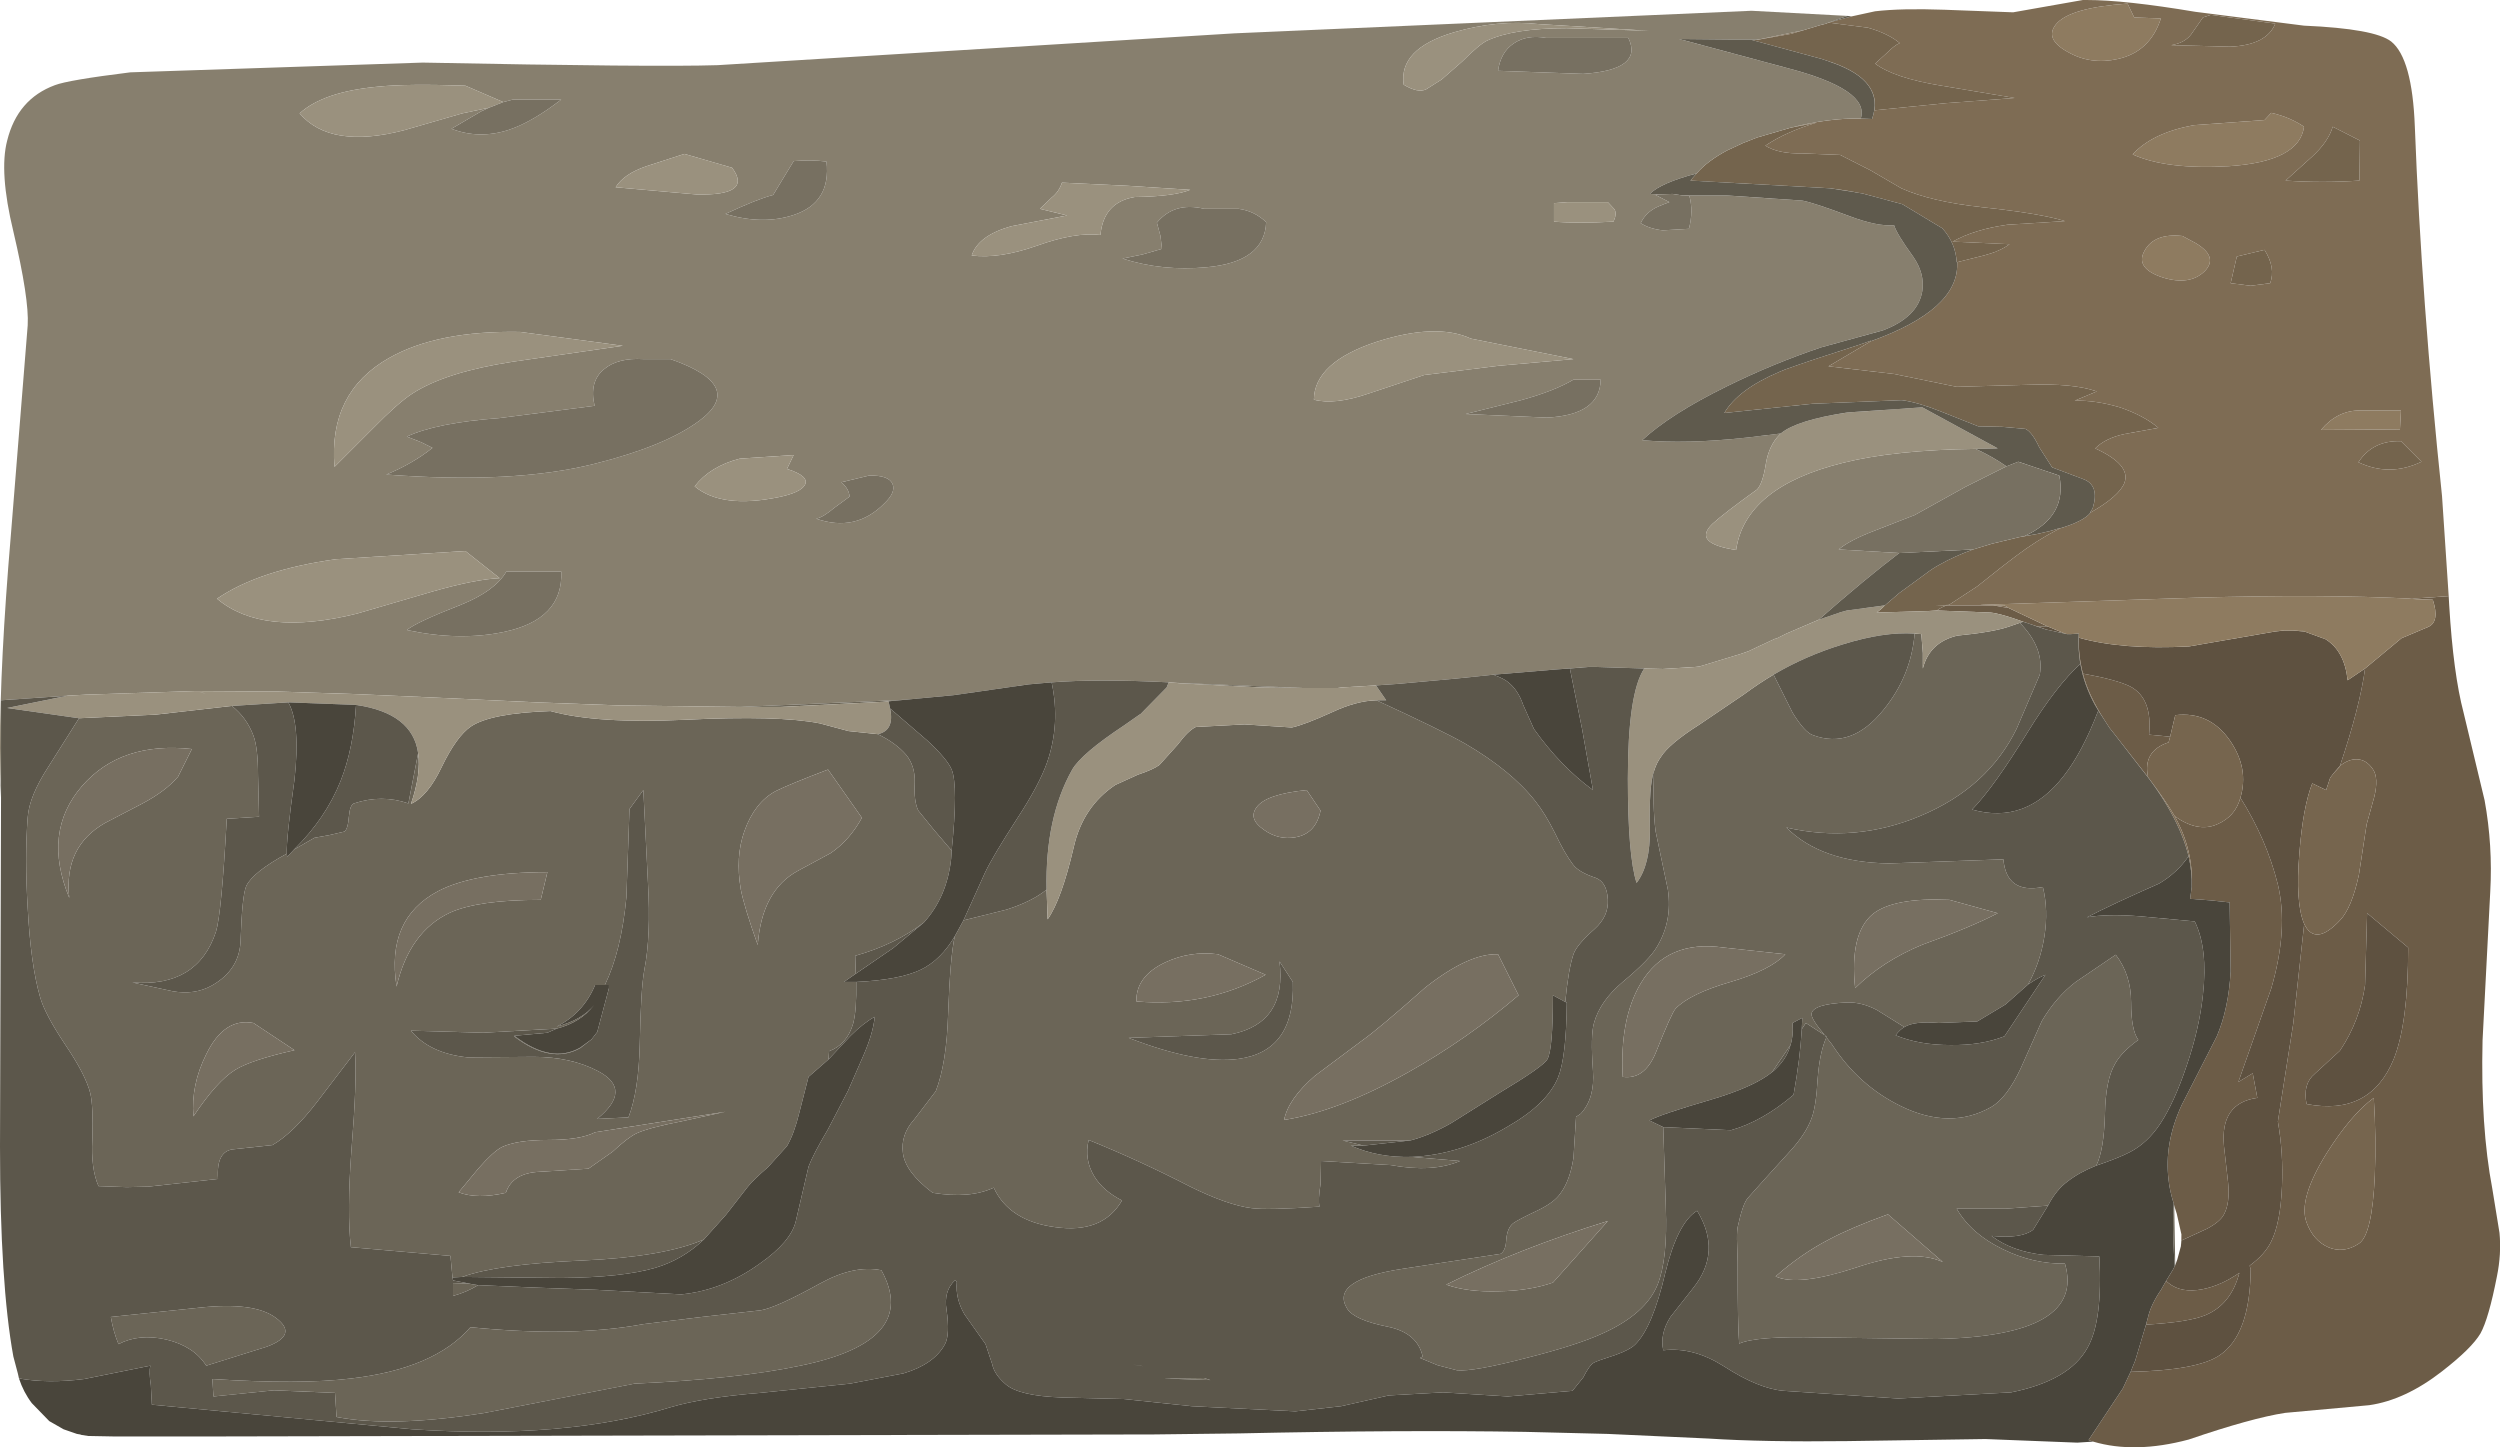 <?xml version="1.0" encoding="UTF-8" standalone="no"?>
<svg xmlns:xlink="http://www.w3.org/1999/xlink" height="141.05px" width="243.65px" xmlns="http://www.w3.org/2000/svg">
  <g transform="matrix(1.0, 0.0, 0.0, 1.0, 0.0, 0.0)">
    <use height="141.05" transform="matrix(1.0, 0.0, 0.0, 1.0, 0.0, 0.0)" width="243.65" xlink:href="#shape0"/>
  </g>
  <defs>
    <g id="shape0" transform="matrix(1.0, 0.0, 0.0, 1.0, 0.0, 0.0)">
      <path d="M189.85 59.0 L193.9 59.0 194.25 59.0 195.75 59.25 199.55 61.05 198.55 61.05 198.1 60.9 197.2 60.6 Q195.0 59.8 194.0 59.7 L188.75 59.5 Q189.5 59.0 189.85 59.0 M235.05 58.35 L238.65 58.1 238.7 59.0 Q239.1 65.65 240.1 69.45 L242.15 78.0 Q242.95 82.4 242.7 86.9 L241.95 101.4 Q241.75 109.8 242.9 115.85 L243.6 120.15 Q243.8 122.2 243.35 124.4 242.55 128.5 241.75 129.95 240.9 131.4 238.0 133.65 234.4 136.45 230.9 136.95 L222.7 137.7 Q219.45 138.2 213.3 140.3 208.05 141.7 204.0 140.5 L203.55 140.35 206.9 135.3 207.2 134.65 207.65 133.7 Q214.15 133.55 216.3 132.1 219.3 130.1 219.35 123.7 L219.25 123.35 Q220.75 122.25 221.35 121.0 222.25 119.2 222.4 115.65 222.55 112.45 222.0 109.3 L223.5 99.75 224.55 90.2 224.55 90.0 Q225.6 92.3 228.05 89.7 229.2 88.5 229.9 85.25 L230.65 80.35 231.4 77.65 Q231.85 75.8 231.25 74.95 230.6 74.0 229.65 74.0 228.85 74.0 228.05 74.65 230.0 68.85 230.5 65.15 L234.05 62.2 236.65 61.1 Q237.8 60.6 237.1 58.45 L235.55 58.4 235.05 58.35 M206.0 71.45 L205.6 70.95 205.15 70.25 Q203.55 67.8 203.0 65.65 206.3 66.25 207.6 66.9 209.8 68.05 209.45 71.6 L211.5 71.8 211.35 72.35 Q208.8 73.2 209.35 75.75 L206.0 71.45 M218.35 77.75 Q220.9 81.8 222.0 86.2 223.05 90.55 221.35 96.35 L218.15 105.45 219.55 104.6 220.0 107.0 Q216.35 107.5 216.75 111.7 L217.15 115.25 Q217.35 117.25 216.75 118.35 216.4 119.05 215.1 119.75 L212.6 120.9 212.6 120.3 212.15 118.3 211.9 117.5 211.85 117.3 Q211.45 116.0 211.35 115.0 210.9 111.4 212.65 107.65 L216.05 101.0 Q217.2 98.3 217.4 94.65 L217.3 87.95 215.45 87.75 213.45 87.6 213.55 86.85 213.6 86.45 Q213.8 82.9 211.95 79.55 214.2 81.15 216.05 80.35 217.85 79.6 218.35 77.75 M211.1 124.85 L211.35 125.05 Q212.6 126.05 214.65 125.65 216.45 125.3 218.25 124.05 217.45 127.1 215.0 128.15 213.4 128.85 209.15 129.1 L209.35 128.35 Q209.65 127.1 210.65 125.65 L210.7 125.55 211.1 124.85 M230.7 89.0 L230.5 96.0 Q230.0 99.5 228.05 102.4 L225.6 104.65 Q224.4 105.65 224.8 107.6 231.0 108.8 233.3 103.2 234.7 99.7 234.7 92.35 L230.7 89.0 M226.75 112.4 Q223.95 116.9 224.8 119.15 225.45 120.9 226.9 121.55 228.4 122.2 229.9 121.2 231.2 120.35 231.45 114.55 231.6 110.95 231.35 107.0 229.15 108.6 226.75 112.4" fill="#6c5c47" fill-rule="evenodd" stroke="none"/>
      <path d="M199.55 61.05 L201.25 61.75 201.45 61.8 199.4 61.35 198.55 61.05 199.55 61.05 M202.6 62.15 Q206.85 63.35 213.35 63.0 L221.7 61.55 222.65 61.45 223.3 61.45 223.45 61.45 224.6 61.55 226.65 62.3 Q228.5 63.45 228.8 66.3 L230.5 65.15 Q230.0 68.85 228.05 74.65 L228.0 74.65 228.0 74.7 227.4 75.4 227.1 75.8 226.7 77.0 225.35 76.35 Q224.45 78.65 224.1 83.1 223.7 88.0 224.55 90.0 L224.55 90.2 223.5 99.75 222.0 109.3 Q222.55 112.45 222.4 115.65 222.25 119.2 221.35 121.0 220.75 122.25 219.25 123.35 L219.35 123.7 Q219.3 130.1 216.3 132.1 214.15 133.55 207.65 133.7 L208.1 132.6 209.15 129.1 Q213.4 128.85 215.0 128.15 217.45 127.1 218.25 124.05 216.45 125.3 214.65 125.65 212.6 126.05 211.35 125.05 L211.1 124.85 211.8 123.7 211.95 123.4 212.0 123.3 212.2 122.75 212.55 121.45 212.6 120.9 215.1 119.75 Q216.4 119.05 216.75 118.35 217.35 117.25 217.15 115.25 L216.75 111.7 Q216.35 107.5 220.0 107.0 L219.55 104.6 218.15 105.45 221.35 96.35 Q223.05 90.55 222.0 86.2 220.9 81.8 218.35 77.75 219.2 74.9 217.35 72.2 215.35 69.3 212.0 69.7 L211.5 71.8 209.45 71.6 Q209.8 68.05 207.6 66.9 206.3 66.25 203.0 65.65 202.55 63.9 202.6 62.15 M230.7 89.0 L234.7 92.35 Q234.7 99.7 233.3 103.2 231.0 108.8 224.8 107.6 224.4 105.65 225.6 104.65 L228.05 102.4 Q230.0 99.5 230.5 96.0 L230.7 89.0" fill="#5e5140" fill-rule="evenodd" stroke="none"/>
      <path d="M211.5 71.8 L212.0 69.7 Q215.35 69.3 217.35 72.2 219.2 74.9 218.35 77.75 217.85 79.6 216.05 80.35 214.2 81.15 211.95 79.55 211.05 78.0 209.35 75.75 208.8 73.2 211.35 72.35 L211.5 71.8 M224.55 90.0 Q223.7 88.0 224.1 83.1 224.45 78.65 225.35 76.35 L226.7 77.0 227.1 75.8 227.4 75.4 228.0 74.75 228.0 74.7 228.0 74.65 228.05 74.65 Q228.85 74.0 229.65 74.0 230.6 74.0 231.25 74.95 231.85 75.8 231.4 77.65 L230.65 80.35 229.9 85.25 Q229.2 88.5 228.05 89.7 225.6 92.3 224.55 90.0 M226.75 112.4 Q229.15 108.6 231.35 107.0 231.6 110.95 231.45 114.55 231.2 120.35 229.9 121.2 228.4 122.2 226.9 121.55 225.45 120.9 224.8 119.15 223.95 116.9 226.75 112.4" fill="#76654e" fill-rule="evenodd" stroke="none"/>
      <path d="M193.9 59.0 L193.0 58.95 214.05 58.25 Q226.45 57.9 235.05 58.35 L234.7 58.35 235.55 58.4 237.1 58.45 Q237.8 60.6 236.65 61.1 L234.05 62.2 230.5 65.15 228.8 66.3 Q228.5 63.45 226.65 62.3 L224.6 61.55 223.45 61.45 223.3 61.45 222.65 61.45 222.5 61.45 221.7 61.55 213.35 63.0 Q206.85 63.35 202.6 62.15 L202.6 61.75 201.85 61.8 201.45 61.8 201.25 61.75 199.55 61.05 195.75 59.25 195.35 59.0 194.25 59.0 193.9 59.0 M212.7 23.0 L214.0 23.7 Q216.25 25.05 214.85 26.45 213.4 27.85 210.8 27.05 208.05 26.15 209.0 24.45 209.95 22.7 212.7 23.0 M207.35 0.35 L208.0 1.7 210.6 1.8 Q209.55 5.05 206.4 5.75 203.75 6.35 201.5 5.05 199.25 3.8 200.35 2.4 201.65 0.75 207.35 0.35 M220.7 11.7 L221.35 11.0 Q223.15 11.4 224.55 12.35 224.1 15.75 217.2 16.2 211.15 16.55 207.85 15.05 209.75 12.95 213.8 12.2 L220.7 11.7 M233.9 41.85 L226.2 41.9 Q227.8 40.0 230.0 40.0 L234.0 40.0 233.9 41.85 M223.45 61.45 L223.8 61.45 224.75 61.4 223.45 61.45" fill="#8e7b60" fill-rule="evenodd" stroke="none"/>
      <path d="M180.45 1.6 L182.75 1.1 Q185.3 0.8 189.5 0.95 L196.2 1.2 203.0 0.0 203.35 0.0 Q207.1 0.0 213.95 1.15 L224.55 2.5 Q231.45 2.8 233.05 4.05 235.1 5.7 235.35 12.35 236.0 29.3 238.0 48.35 L238.65 58.1 235.05 58.35 Q226.45 57.9 214.05 58.25 L193.0 58.95 193.9 59.0 189.85 59.0 189.05 59.0 188.7 59.0 189.95 58.95 192.7 57.15 Q195.7 54.75 196.4 54.25 198.5 52.65 200.75 51.5 203.1 50.8 203.75 49.95 206.55 48.35 207.05 47.05 207.7 45.3 204.2 43.7 205.2 42.7 207.05 42.3 L210.35 41.7 Q208.95 40.5 206.6 39.7 204.25 39.0 202.2 39.05 L204.35 38.15 Q202.1 37.35 197.75 37.5 L190.7 37.7 184.6 36.45 178.2 35.7 182.35 33.25 Q190.85 30.2 190.75 25.7 L190.75 25.55 193.35 24.9 Q194.9 24.5 195.85 23.8 L190.3 23.55 Q192.45 22.35 195.65 21.9 L201.25 21.55 Q198.85 20.8 193.2 20.2 188.2 19.65 185.3 18.35 L182.3 16.6 179.35 15.1 175.6 14.95 Q173.35 15.0 172.05 14.2 174.05 12.85 177.05 11.95 L174.5 12.45 Q178.15 11.5 181.35 11.55 L182.45 11.6 Q183.75 7.9 178.55 6.1 L178.15 5.95 Q183.15 7.55 182.7 10.75 L189.7 10.05 196.35 9.55 189.2 8.35 Q184.6 7.6 182.75 6.2 L183.85 5.2 Q184.65 4.4 185.15 4.2 184.0 3.25 182.05 2.7 L178.2 2.2 180.45 1.6 M222.75 17.6 Q226.35 17.85 229.95 17.6 L230.0 13.7 227.35 12.35 Q226.9 13.85 225.3 15.3 L222.75 17.6 M213.55 3.35 Q212.9 4.2 211.6 4.4 L217.35 4.55 Q220.9 4.4 221.75 2.3 L215.45 1.45 214.7 1.7 213.55 3.35 M220.7 11.7 L213.8 12.2 Q209.75 12.95 207.85 15.05 211.15 16.55 217.2 16.2 224.1 15.75 224.55 12.35 223.15 11.4 221.35 11.0 L220.7 11.7 M207.35 0.35 Q201.65 0.75 200.35 2.4 199.25 3.8 201.5 5.05 203.75 6.35 206.4 5.75 209.55 5.05 210.6 1.8 L208.0 1.7 207.35 0.35 M212.7 23.0 Q209.95 22.7 209.0 24.45 208.05 26.15 210.8 27.05 213.4 27.85 214.85 26.45 216.25 25.05 214.0 23.7 L212.7 23.0 M221.25 27.6 Q221.8 26.1 220.7 24.35 L218.0 25.0 217.4 27.6 219.35 27.85 221.25 27.6 M233.9 41.85 L234.0 40.0 230.0 40.0 Q227.8 40.0 226.2 41.9 L233.9 41.85 M229.85 45.05 Q232.9 46.5 236.0 45.0 L234.0 43.0 Q231.25 42.9 229.85 45.05 M175.75 2.95 L174.55 3.3 171.15 3.9 171.35 3.85 171.4 3.85 175.75 2.95 M178.35 18.35 L179.8 18.55 180.65 18.7 179.95 18.6 178.35 18.35 M197.3 52.25 L198.5 52.05 196.8 52.35 197.3 52.25 M194.25 59.0 L195.35 59.0 195.75 59.25 194.25 59.0 M202.6 61.75 L202.6 62.15 Q202.55 63.9 203.0 65.65 203.55 67.8 205.15 70.25 L204.5 69.25 204.2 68.75 Q203.1 66.75 202.75 64.7 202.5 63.25 202.6 61.75 M221.7 61.55 L222.5 61.45 222.65 61.45 221.7 61.55 M223.45 61.45 L224.75 61.4 223.8 61.45 223.45 61.45 M235.55 58.4 L234.7 58.35 235.05 58.35 235.55 58.4 M182.9 59.7 L183.4 59.3 183.1 59.55 182.9 59.7 M198.1 60.9 L198.55 61.05 199.4 61.35 198.5 61.05 198.1 60.9 M213.3 83.45 Q212.3 79.35 208.4 74.55 L206.0 71.45 209.35 75.75 Q211.05 78.0 211.95 79.55 213.8 82.9 213.6 86.45 213.65 85.0 213.3 83.45 M212.6 120.9 L212.55 121.45 212.6 120.3 212.6 120.9 M227.4 75.4 L228.0 74.7 228.0 74.75 227.4 75.4" fill="#7e6c54" fill-rule="evenodd" stroke="none"/>
      <path d="M178.2 2.2 L182.05 2.7 Q184.0 3.25 185.15 4.2 184.65 4.4 183.85 5.2 L182.75 6.2 Q184.6 7.6 189.2 8.35 L196.35 9.55 189.7 10.05 182.7 10.75 Q183.15 7.55 178.15 5.95 L178.0 5.9 177.55 5.75 170.75 3.9 171.15 3.9 174.55 3.3 175.75 2.95 177.4 2.45 178.0 2.3 178.2 2.2 M174.5 12.45 L177.05 11.95 Q174.05 12.85 172.05 14.2 173.35 15.0 175.6 14.95 L179.35 15.1 182.3 16.6 185.3 18.35 Q188.2 19.65 193.2 20.2 198.85 20.8 201.25 21.55 L195.65 21.9 Q192.45 22.35 190.3 23.55 L195.85 23.8 Q194.9 24.5 193.35 24.9 L190.75 25.55 190.7 25.55 Q190.6 23.7 189.3 22.25 L185.4 19.9 181.5 18.85 180.85 18.75 180.65 18.7 179.8 18.55 178.35 18.35 164.75 17.6 165.35 16.9 Q166.45 15.65 168.35 14.65 L169.85 13.95 171.25 13.4 174.5 12.45 M182.35 33.25 L178.2 35.7 184.6 36.45 190.7 37.7 197.75 37.5 Q202.1 37.35 204.35 38.15 L202.2 39.05 Q204.25 39.0 206.6 39.7 208.95 40.5 210.35 41.7 L207.05 42.3 Q205.2 42.7 204.2 43.7 207.7 45.3 207.05 47.05 206.55 48.35 203.75 49.95 L203.7 49.95 203.95 49.55 Q204.65 47.3 203.05 46.7 L200.0 45.55 198.75 43.6 Q198.05 42.1 197.4 41.8 L195.15 41.6 192.8 41.55 189.15 40.1 Q186.9 39.2 185.35 39.0 L176.65 39.35 168.05 40.25 Q169.4 37.95 173.4 36.25 L174.0 36.0 174.3 35.9 Q176.2 35.2 181.05 33.65 L182.35 33.2 182.35 33.25 M200.75 51.5 Q198.5 52.65 196.4 54.25 195.7 54.75 192.7 57.15 L189.95 58.95 188.7 59.0 189.05 59.0 189.85 59.0 Q189.5 59.0 188.75 59.5 L187.95 59.55 182.9 59.7 183.1 59.55 183.4 59.3 183.7 59.0 184.05 58.7 185.1 57.8 187.7 55.9 Q188.35 55.4 189.0 55.05 190.5 54.2 192.3 53.55 L194.1 53.0 196.8 52.35 198.5 52.05 199.8 51.75 200.8 51.45 200.75 51.5 M213.55 3.35 L214.7 1.7 215.45 1.45 221.75 2.3 Q220.9 4.4 217.35 4.55 L211.6 4.4 Q212.9 4.2 213.55 3.35 M222.75 17.6 L225.3 15.3 Q226.9 13.85 227.35 12.35 L230.0 13.7 229.95 17.6 Q226.35 17.85 222.75 17.6 M221.25 27.6 L219.35 27.85 217.4 27.6 218.0 25.0 220.7 24.35 Q221.8 26.1 221.25 27.6 M229.85 45.05 Q231.25 42.9 234.0 43.0 L236.0 45.0 Q232.9 46.5 229.85 45.05" fill="#74644d" fill-rule="evenodd" stroke="none"/>
      <path d="M181.35 11.55 Q178.15 11.5 174.5 12.45 L171.25 13.4 169.85 13.95 168.35 14.65 Q166.45 15.65 165.35 16.9 161.8 17.85 160.8 18.9 L161.6 18.95 161.35 19.0 162.7 19.7 Q161.45 20.15 161.1 20.4 160.3 20.9 159.9 21.75 160.75 22.3 162.05 22.45 L164.6 22.3 Q165.05 20.6 164.65 19.1 L164.1 19.05 168.3 19.05 175.65 19.55 Q176.75 19.75 180.2 21.05 183.0 22.1 184.6 21.95 184.85 22.8 186.45 25.0 187.6 26.65 187.35 28.35 186.95 30.9 183.5 32.2 L177.5 33.85 Q172.75 35.45 168.3 37.65 162.8 40.35 160.05 42.9 164.3 43.3 170.25 42.65 L173.55 42.25 173.45 42.35 Q172.4 43.4 172.1 45.2 171.8 47.1 171.25 47.7 168.05 50.0 166.9 51.05 164.9 52.95 169.2 53.6 170.1 47.45 179.65 45.1 184.65 43.85 192.55 43.75 194.1 44.45 195.55 45.45 L191.55 47.45 186.6 50.2 182.75 51.7 Q180.25 52.65 179.2 53.55 L185.1 53.9 Q181.8 56.4 177.25 60.4 L174.1 61.75 173.1 62.25 173.0 62.25 171.5 62.95 170.45 63.45 169.75 63.7 165.65 64.95 165.25 65.0 162.05 65.2 160.25 65.15 158.6 65.1 155.55 65.0 154.85 65.0 151.6 65.25 145.6 65.75 141.75 66.15 136.25 66.65 134.1 66.8 130.75 67.0 130.4 67.05 126.9 67.05 114.6 66.55 113.9 66.5 Q107.0 66.15 102.5 66.5 L100.25 66.7 98.15 67.0 92.95 67.75 88.2 68.2 72.15 68.9 60.3 68.75 52.25 68.45 41.55 67.95 34.75 67.65 27.2 67.4 19.0 67.35 8.4 67.7 6.6 67.8 0.1 68.25 0.1 75.4 0.05 76.55 0.0 72.9 Q0.0 64.6 1.05 52.25 L2.7 31.7 Q2.85 29.15 1.3 22.55 -0.1 16.75 0.7 13.7 1.7 9.65 5.35 8.3 6.65 7.8 12.7 7.05 L41.2 6.1 Q63.85 6.55 69.95 6.35 L120.3 3.25 170.7 1.05 180.05 1.55 178.2 2.2 178.0 2.3 177.4 2.45 175.75 2.95 171.4 3.85 171.35 3.85 168.45 3.85 163.65 3.8 174.25 6.65 Q182.25 8.75 181.35 11.55 M158.7 3.7 L150.7 3.7 Q148.8 3.35 147.5 4.25 146.25 5.1 146.0 6.9 L154.3 7.2 Q160.2 6.8 158.7 3.7 M160.7 3.0 L150.0 2.35 Q145.95 1.9 141.7 3.15 136.3 4.75 136.8 8.25 138.2 9.1 139.0 8.7 L140.5 7.75 142.5 6.0 Q144.2 4.3 144.95 3.95 147.55 2.75 152.7 2.75 L160.7 3.0 M151.45 21.6 Q153.75 21.8 157.25 21.6 157.6 20.85 157.35 20.4 L156.7 19.7 154.0 19.7 152.75 19.7 151.45 19.8 151.45 21.6 M128.05 38.95 Q130.05 39.5 133.4 38.35 L138.8 36.55 146.05 35.65 153.35 35.0 143.35 33.0 Q140.0 31.45 134.2 33.3 128.1 35.3 128.05 38.95 M153.35 37.0 Q151.5 38.1 148.25 39.0 L142.85 40.35 150.75 40.7 Q155.95 40.45 156.0 37.0 L153.35 37.0 M104.0 21.0 L98.55 22.05 Q95.35 22.95 94.7 24.9 97.35 25.25 101.05 23.95 104.8 22.6 107.25 22.9 107.55 19.7 110.6 19.2 114.4 19.15 116.0 18.5 L109.8 18.1 103.5 17.8 Q103.2 18.7 102.5 19.25 L101.35 20.35 104.0 21.0 M117.35 20.35 Q114.45 19.65 112.75 21.7 L113.1 23.0 113.25 24.25 111.35 24.8 109.4 25.2 Q113.3 26.45 117.55 26.05 123.25 25.55 123.4 21.65 122.25 20.55 120.7 20.35 L117.35 20.35 M82.8 48.4 L81.3 49.5 Q80.25 50.4 79.55 50.55 83.4 51.9 86.2 49.05 87.3 48.0 87.0 47.2 86.65 46.3 84.7 46.35 L82.0 47.0 Q82.75 47.65 82.8 48.4 M75.35 19.0 Q73.8 19.4 70.7 20.85 74.35 21.95 77.35 20.95 81.0 19.75 80.55 15.75 79.1 15.55 77.35 15.7 L75.35 19.0 M63.0 16.2 Q60.8 16.95 60.0 18.25 L67.85 18.95 Q73.4 19.1 71.35 16.35 L66.7 15.0 63.0 16.2 M47.65 10.5 L46.9 10.85 44.0 12.55 Q46.7 13.6 49.6 12.65 51.85 11.9 54.7 9.7 L50.0 9.7 49.05 9.95 45.35 8.35 Q39.6 8.15 36.8 8.45 31.5 8.95 29.2 11.05 32.2 14.55 39.35 12.7 L45.05 11.05 47.65 10.5 M57.95 39.55 L48.65 40.75 Q42.55 41.2 39.65 42.55 L41.05 43.1 42.15 43.65 Q40.2 45.2 37.65 46.25 50.05 47.2 57.95 45.2 64.75 43.5 68.1 41.05 72.8 37.6 65.35 35.0 L62.7 35.0 Q60.2 34.85 58.85 36.0 57.4 37.2 57.95 39.55 M50.7 32.35 Q42.65 32.2 37.9 34.9 32.0 38.25 32.6 45.5 L36.35 41.75 Q38.8 39.25 40.2 38.35 43.45 36.25 50.0 35.25 L60.7 33.7 50.7 32.35 M77.35 44.35 L72.1 44.7 Q69.2 45.45 67.7 47.4 70.35 49.6 75.9 48.45 78.05 48.0 78.45 47.25 78.9 46.4 76.7 45.7 L77.35 44.35 M21.15 58.35 Q25.6 62.1 34.8 59.8 L42.15 57.65 Q46.35 56.45 48.7 56.35 L45.35 53.7 32.75 54.5 Q25.25 55.55 21.15 58.35 M19.65 67.5 L19.45 67.45 19.7 67.5 19.65 67.5 M44.9 58.95 Q40.65 60.6 39.65 61.4 44.7 62.5 49.05 61.6 54.9 60.4 54.7 55.7 L49.35 55.7 Q48.25 57.6 44.9 58.95" fill="#877f6e" fill-rule="evenodd" stroke="none"/>
      <path d="M0.1 77.8 L0.05 76.55 0.1 75.4 0.1 77.8 M186.6 61.75 L187.25 61.8 187.4 63.65 187.4 65.15 Q188.05 62.6 190.75 61.95 194.3 61.6 195.85 61.05 L196.85 60.7 Q199.25 63.15 198.8 65.75 L196.55 71.0 Q193.75 76.75 187.2 79.5 180.8 82.2 174.1 80.65 177.5 84.05 184.1 84.15 L195.25 83.75 Q195.55 87.15 199.1 86.45 199.65 88.7 199.25 91.25 198.85 93.8 197.65 95.95 L195.45 97.9 192.7 99.55 188.95 99.7 Q186.55 99.5 185.6 100.1 L182.95 98.45 Q181.45 97.65 180.0 97.7 176.7 97.85 176.55 98.8 176.5 99.3 177.85 100.9 L178.0 101.0 178.0 101.1 178.55 101.8 Q181.15 105.8 185.25 107.8 190.05 110.15 194.05 107.9 195.6 107.0 196.95 104.1 L199.0 99.5 Q200.4 97.15 202.3 95.7 L206.2 93.05 Q207.7 95.0 207.7 97.7 207.7 100.4 208.4 101.35 206.8 102.5 206.15 103.65 205.2 105.25 205.15 108.6 205.05 112.1 204.3 113.6 202.65 114.25 201.5 115.15 200.4 115.95 199.6 117.5 L195.45 117.8 190.7 117.8 Q192.1 120.25 195.2 121.75 198.15 123.2 201.25 123.15 203.3 130.2 188.75 130.5 L177.3 130.35 Q171.15 130.2 169.5 130.95 169.35 129.4 169.35 123.0 L169.3 121.3 Q169.25 120.2 169.35 119.6 169.85 117.3 170.35 116.75 L172.05 114.85 174.5 112.15 Q176.0 110.5 176.55 109.0 177.0 107.85 177.15 105.1 177.35 102.55 178.0 101.1 L177.85 100.9 176.0 99.7 175.6 100.3 175.65 99.2 174.7 99.7 Q174.8 100.95 174.5 101.85 L172.7 104.5 Q170.9 105.95 166.65 107.2 161.85 108.6 160.75 109.2 L162.1 109.85 162.35 117.65 Q162.55 122.7 161.55 125.2 160.4 128.05 156.2 129.95 153.7 131.1 148.75 132.35 143.55 133.7 142.0 133.55 L140.1 133.05 138.4 132.35 138.65 132.2 Q138.15 129.9 135.25 129.3 132.0 128.65 131.3 127.55 129.55 124.75 136.75 123.65 L146.25 122.2 Q146.75 121.9 146.8 120.8 146.9 119.65 147.5 119.2 147.9 118.9 149.9 117.95 151.45 117.2 152.05 116.35 153.0 115.1 153.35 112.85 L153.6 108.85 154.05 108.55 Q155.45 107.05 155.25 104.35 155.0 100.9 155.35 99.7 155.95 97.55 158.15 95.7 160.8 93.5 161.5 92.25 163.0 89.75 162.55 86.7 L161.35 81.0 Q161.05 78.55 161.2 75.15 161.45 74.35 161.85 73.8 162.65 72.5 165.65 70.6 L170.0 67.65 Q171.35 66.65 172.85 65.75 L174.7 69.45 Q175.9 71.4 176.7 71.65 180.45 73.05 183.55 69.2 186.25 65.9 186.6 61.75 M168.65 95.7 Q172.55 94.55 174.0 93.0 L168.0 92.35 Q162.45 91.55 159.9 95.85 157.85 99.3 158.15 104.95 160.25 105.25 161.35 102.65 162.9 98.75 163.3 98.3 164.7 96.85 168.65 95.7 M182.5 89.1 Q180.25 91.0 180.8 96.3 183.5 93.65 187.4 92.05 192.0 90.4 194.7 89.0 L190.0 87.7 Q184.55 87.45 182.5 89.1 M212.0 123.3 L211.95 123.4 211.9 122.7 Q211.7 119.5 211.85 117.3 L211.9 117.5 212.0 123.3 M184.0 118.35 Q180.4 119.65 178.25 120.8 175.55 122.2 173.05 124.4 175.2 125.4 180.85 123.55 186.45 121.65 189.35 123.0 L184.0 118.35 M93.9 89.7 L98.1 88.65 Q100.6 87.85 102.0 86.7 L102.1 89.6 Q103.45 87.7 104.65 82.55 105.55 78.6 108.7 76.5 L110.9 75.5 Q112.4 75.0 113.0 74.55 L114.8 72.55 Q115.8 71.2 116.55 70.85 L121.3 70.6 125.9 70.9 Q127.1 70.65 129.85 69.4 132.2 68.3 134.15 68.25 140.45 71.15 142.75 72.45 147.3 75.1 149.65 78.1 150.6 79.3 151.55 81.2 152.5 83.2 153.3 84.25 153.85 85.0 155.5 85.55 156.6 85.95 156.7 87.65 156.8 89.3 155.4 90.55 153.65 92.1 153.35 93.0 152.85 94.5 152.55 97.65 L151.35 97.0 Q151.35 102.35 150.8 103.25 150.4 103.95 146.15 106.5 L141.45 109.45 Q139.35 110.65 137.45 111.15 L130.85 111.15 132.9 111.65 131.65 111.65 Q134.35 112.85 137.6 112.75 L142.3 113.15 Q139.6 114.3 135.55 113.55 L128.75 113.15 128.7 115.4 Q128.45 116.95 128.6 117.6 123.5 117.95 122.0 117.75 119.65 117.45 116.0 115.65 111.05 113.1 106.1 111.1 105.65 113.0 106.65 114.65 107.5 116.05 109.35 117.0 107.45 120.25 102.85 119.6 98.35 119.0 96.85 115.75 94.5 116.85 90.9 116.25 88.25 114.25 88.0 112.4 87.75 110.6 89.1 109.1 L91.2 106.35 Q92.25 103.65 92.4 98.9 92.6 93.25 93.05 91.25 L93.9 89.7 M88.2 68.2 L86.6 68.35 86.05 68.4 76.05 68.9 72.15 68.9 88.2 68.2 M92.75 82.9 L92.7 83.7 Q92.3 87.4 90.05 89.9 87.25 92.05 83.35 93.15 L83.4 94.9 82.25 95.7 83.45 95.7 Q83.5 98.45 83.15 99.75 82.55 101.8 80.8 102.45 L80.75 103.25 78.8 104.95 77.9 108.45 Q77.4 110.5 76.7 111.7 L74.85 113.75 Q73.4 115.0 72.85 115.7 L70.75 118.4 68.6 120.8 Q64.7 122.5 56.75 122.85 48.45 123.2 45.05 124.45 L44.1 124.5 43.9 122.4 34.2 121.55 Q33.8 118.2 34.25 112.1 34.8 105.4 34.6 102.55 L30.9 107.4 Q28.55 110.45 26.55 111.6 L22.85 112.0 Q21.05 112.1 21.25 114.9 L14.45 115.65 14.35 115.65 12.35 115.7 9.6 115.6 Q8.85 113.9 9.0 111.05 9.1 107.8 8.8 106.55 8.35 104.75 6.35 101.8 4.35 98.8 3.9 97.15 3.0 94.05 2.7 88.5 2.4 83.55 2.7 79.65 2.85 77.6 4.7 74.75 L7.7 70.0 15.15 69.65 22.6 68.8 Q24.05 69.95 24.7 71.7 25.15 72.9 25.15 75.6 L25.25 79.6 23.7 79.7 22.1 79.8 Q21.6 89.0 21.05 90.8 19.25 96.25 12.9 95.75 L16.8 96.6 Q18.95 97.0 20.65 96.05 23.4 94.5 23.45 91.55 23.6 87.25 24.0 86.35 24.65 85.0 27.95 83.2 L28.0 83.5 28.65 82.8 30.65 81.65 32.05 81.4 33.55 81.05 Q33.9 80.85 34.0 79.6 34.1 78.45 34.5 78.3 37.2 77.4 39.8 78.3 L40.75 73.4 Q41.05 75.45 40.05 78.35 41.7 77.6 43.05 74.75 44.5 71.75 45.9 70.8 47.85 69.5 53.65 69.3 58.15 70.55 66.75 70.15 75.9 69.7 79.9 70.5 L82.7 71.25 85.55 71.55 Q87.3 72.4 88.3 73.55 89.2 74.65 89.15 76.25 89.05 78.1 89.5 79.0 L91.0 80.85 92.75 82.9 M126.9 67.05 L122.9 67.0 115.05 66.6 114.6 66.55 126.9 67.05 M113.55 93.8 Q110.7 95.15 110.75 97.6 117.6 98.2 123.35 95.0 L118.7 93.0 Q116.0 92.65 113.55 93.8 M154.85 65.0 L153.0 65.15 151.6 65.25 154.85 65.0 M128.7 79.0 L127.35 77.0 Q123.35 77.4 122.45 78.7 121.65 79.8 123.15 80.85 124.6 81.9 126.25 81.6 128.25 81.25 128.7 79.0 M124.7 93.7 Q125.45 99.7 120.0 100.8 L110.0 101.15 Q116.7 103.75 120.7 103.2 126.25 102.45 126.0 95.7 L124.7 93.7 M146.0 93.0 Q143.15 92.9 138.9 96.25 134.4 100.25 132.7 101.45 L128.15 104.85 Q125.55 107.1 125.15 109.15 130.5 108.3 137.25 104.5 142.95 101.3 148.0 97.0 L146.0 93.0 M19.7 67.5 L20.05 67.6 19.65 67.5 19.7 67.5 M13.9 78.3 Q16.15 77.1 17.35 75.7 L18.7 73.0 Q11.8 72.25 8.0 76.6 4.1 81.1 6.75 87.5 6.2 82.5 10.25 80.2 L13.9 78.3 M53.35 85.0 Q46.25 85.0 42.7 86.85 37.6 89.55 38.65 96.15 39.9 90.8 43.85 88.95 46.6 87.7 52.7 87.7 L53.35 85.0 M57.65 101.3 L56.55 102.15 Q53.7 103.75 50.1 101.0 L50.2 101.0 Q53.75 103.7 56.55 102.1 L57.65 101.3 M54.25 100.25 L47.1 100.65 40.05 100.45 Q41.85 102.65 45.55 103.05 L52.0 103.0 Q55.65 103.0 58.3 104.4 61.7 106.2 58.2 109.05 L61.25 108.9 Q62.25 106.3 62.35 101.8 62.45 96.35 62.8 94.5 63.45 91.2 63.15 86.05 L62.7 77.0 61.35 78.85 61.05 87.45 Q60.55 92.7 58.95 96.0 L58.0 96.0 Q56.85 98.75 54.25 100.05 56.75 99.4 57.9 97.95 56.6 99.65 54.25 100.25 M75.6 77.1 Q73.55 78.2 72.55 81.0 71.65 83.5 72.2 86.7 72.55 88.45 73.85 92.1 74.25 86.75 77.8 84.85 L80.95 83.15 Q82.8 81.9 84.0 79.7 L80.7 75.0 Q76.9 76.45 75.6 77.1 M46.6 125.25 Q45.45 125.95 44.15 126.3 L44.15 125.05 45.75 125.1 45.95 125.15 46.6 125.25 M44.2 124.8 L44.15 124.8 44.15 124.75 44.2 124.8 M66.35 109.3 L70.7 108.35 58.0 110.35 Q56.55 111.1 53.45 111.1 50.35 111.1 48.9 111.8 48.05 112.25 46.65 113.85 L44.7 116.2 Q46.5 116.9 49.3 116.25 49.95 114.3 52.65 114.2 L57.35 113.9 59.7 112.25 Q61.2 110.85 62.05 110.45 63.25 109.9 66.35 109.3 M68.4 128.35 L74.15 127.7 Q75.65 127.45 79.9 125.1 83.25 123.25 85.9 123.8 89.7 130.7 78.0 133.1 71.85 134.4 61.85 134.85 L47.25 137.7 Q38.2 139.15 32.8 138.1 L32.65 135.75 26.7 135.5 20.8 136.1 20.7 134.4 Q29.3 134.95 34.2 134.35 42.35 133.4 45.85 129.35 55.75 130.35 62.7 129.05 L68.4 128.35 M24.7 99.7 Q21.85 99.15 20.1 102.75 18.6 105.75 18.85 108.8 21.15 105.35 22.95 104.25 24.5 103.3 28.7 102.35 L24.7 99.7 M11.55 131.0 Q11.05 129.8 10.8 128.35 L19.4 127.45 Q24.8 126.85 26.9 128.45 29.1 130.1 26.0 131.25 L20.1 133.1 Q18.9 131.2 16.2 130.55 13.55 129.95 11.55 131.0 M151.35 125.0 L156.7 119.0 Q148.0 121.7 140.95 125.2 143.05 125.95 146.1 125.85 149.05 125.8 151.35 125.0 M117.95 134.5 L113.45 134.35 117.35 134.3 117.95 134.5 M111.15 133.1 L111.4 133.15 111.1 133.1 110.45 133.0 111.15 133.1" fill="#6b6557" fill-rule="evenodd" stroke="none"/>
      <path d="M173.55 42.25 Q175.1 40.95 180.05 40.2 L187.35 39.7 194.7 43.7 192.55 43.75 Q184.65 43.85 179.65 45.1 170.1 47.45 169.2 53.6 164.9 52.95 166.9 51.05 168.05 50.0 171.25 47.7 171.8 47.1 172.1 45.2 172.4 43.4 173.45 42.35 L173.55 42.25 M196.85 60.7 L195.85 61.05 Q194.3 61.6 190.75 61.95 188.05 62.6 187.4 65.15 L187.4 63.65 187.25 61.8 186.6 61.75 Q183.6 61.55 179.6 62.8 176.0 63.9 172.85 65.75 171.35 66.65 170.0 67.65 L165.65 70.6 Q162.65 72.5 161.85 73.8 161.45 74.35 161.2 75.15 160.7 76.55 160.8 80.75 160.85 84.3 159.5 86.05 158.65 83.4 158.65 75.9 158.65 67.55 160.25 65.15 L162.05 65.2 165.25 65.0 165.65 64.95 169.75 63.7 170.45 63.45 171.5 62.95 173.0 62.25 173.1 62.25 174.1 61.75 177.25 60.4 179.3 59.7 179.45 59.65 180.0 59.5 183.7 59.0 183.4 59.3 182.9 59.7 187.95 59.55 188.75 59.5 194.0 59.7 Q195.0 59.8 197.2 60.6 L196.85 60.7 M151.45 21.6 L151.45 19.8 152.75 19.7 154.0 19.7 156.7 19.7 157.35 20.4 Q157.6 20.85 157.25 21.6 153.75 21.8 151.45 21.6 M160.7 3.0 L152.7 2.75 Q147.55 2.75 144.95 3.95 144.2 4.3 142.5 6.0 L140.5 7.75 139.0 8.7 Q138.2 9.1 136.8 8.25 136.3 4.75 141.7 3.15 145.95 1.9 150.0 2.35 L160.7 3.0 M128.05 38.95 Q128.1 35.3 134.2 33.3 140.0 31.45 143.35 33.0 L153.35 35.0 146.05 35.65 138.8 36.55 133.4 38.35 Q130.05 39.5 128.05 38.95 M104.0 21.0 L101.35 20.35 102.5 19.25 Q103.2 18.7 103.5 17.8 L109.8 18.1 116.0 18.5 Q114.4 19.15 110.6 19.2 107.55 19.7 107.25 22.9 104.8 22.6 101.05 23.95 97.35 25.25 94.7 24.9 95.35 22.95 98.55 22.05 L104.0 21.0 M102.0 86.7 Q101.85 79.7 104.5 75.0 105.4 73.45 109.55 70.7 L111.05 69.65 111.15 69.6 113.7 67.0 113.9 66.5 114.6 66.55 115.05 66.6 122.9 67.0 126.9 67.05 130.4 67.05 130.75 67.0 134.1 66.8 135.1 68.25 134.15 68.25 Q132.2 68.3 129.85 69.4 127.1 70.65 125.9 70.9 L121.3 70.6 116.55 70.85 Q115.8 71.2 114.8 72.55 L113.0 74.55 Q112.4 75.0 110.9 75.5 L108.7 76.5 Q105.55 78.6 104.65 82.55 103.45 87.7 102.1 89.6 L102.0 86.7 M86.6 68.35 L86.75 69.05 Q87.2 71.2 85.55 71.55 L82.7 71.25 79.9 70.5 Q75.9 69.7 66.75 70.15 58.15 70.55 53.65 69.3 47.85 69.5 45.9 70.8 44.5 71.75 43.05 74.75 41.7 77.6 40.05 78.35 41.05 75.45 40.75 73.4 40.2 69.5 34.7 68.7 L28.1 68.45 22.6 68.8 15.15 69.65 7.7 70.0 0.7 69.0 6.6 67.8 8.4 67.7 19.0 67.35 27.2 67.4 34.75 67.65 41.55 67.95 52.25 68.45 60.3 68.75 72.15 68.9 76.05 68.9 86.05 68.4 86.6 68.35 M63.0 16.2 L66.7 15.0 71.35 16.35 Q73.4 19.1 67.85 18.95 L60.0 18.25 Q60.8 16.95 63.0 16.2 M49.05 9.95 L47.65 10.5 45.05 11.05 39.35 12.7 Q32.2 14.55 29.2 11.05 31.5 8.95 36.8 8.45 39.6 8.15 45.35 8.35 L49.05 9.95 M21.15 58.35 Q25.25 55.55 32.75 54.5 L45.35 53.7 48.7 56.35 Q46.35 56.45 42.15 57.65 L34.8 59.8 Q25.6 62.1 21.15 58.35 M77.35 44.35 L76.7 45.7 Q78.9 46.4 78.45 47.25 78.05 48.0 75.9 48.45 70.35 49.6 67.7 47.4 69.2 45.45 72.1 44.7 L77.35 44.35 M50.7 32.35 L60.7 33.7 50.0 35.25 Q43.45 36.25 40.2 38.35 38.8 39.25 36.35 41.75 L32.6 45.5 Q32.0 38.25 37.9 34.9 42.65 32.2 50.7 32.35 M19.7 67.5 L19.45 67.45 19.65 67.5 20.05 67.6 19.7 67.5" fill="#9a917e" fill-rule="evenodd" stroke="none"/>
      <path d="M180.45 1.6 L178.2 2.2 180.05 1.55 180.45 1.6 M178.15 5.95 L178.55 6.1 Q183.75 7.9 182.45 11.6 L181.35 11.55 Q182.25 8.75 174.25 6.65 L163.65 3.8 168.45 3.85 171.35 3.85 171.15 3.9 170.75 3.9 177.55 5.75 178.0 5.9 178.15 5.95 M190.75 25.55 L190.75 25.7 Q190.85 30.2 182.35 33.25 L182.35 33.2 181.05 33.65 Q176.2 35.2 174.3 35.9 L174.0 36.0 173.4 36.25 Q169.4 37.95 168.05 40.25 L176.65 39.35 185.35 39.0 Q186.9 39.2 189.15 40.1 L192.8 41.55 195.15 41.6 197.4 41.8 Q198.05 42.1 198.75 43.6 L200.0 45.55 203.05 46.7 Q204.65 47.3 203.95 49.55 L203.7 49.95 203.75 49.95 Q203.1 50.8 200.75 51.5 L200.8 51.45 199.8 51.75 198.5 52.05 197.3 52.25 Q201.5 50.35 200.7 46.35 L196.7 45.0 195.55 45.45 Q194.1 44.45 192.55 43.75 L194.7 43.7 187.35 39.7 180.05 40.2 Q175.1 40.95 173.55 42.25 L170.25 42.65 Q164.3 43.3 160.05 42.9 162.8 40.35 168.3 37.65 172.75 35.45 177.5 33.85 L183.5 32.2 Q186.95 30.9 187.35 28.35 187.6 26.65 186.45 25.0 184.85 22.8 184.6 21.95 183.0 22.1 180.2 21.05 176.75 19.75 175.65 19.55 L168.3 19.05 164.1 19.05 164.0 19.05 163.0 18.9 161.6 18.95 160.8 18.9 Q161.8 17.85 165.35 16.9 L164.75 17.6 178.35 18.35 179.95 18.6 180.65 18.7 180.85 18.75 181.5 18.85 185.4 19.9 189.3 22.25 Q190.6 23.7 190.7 25.55 L190.75 25.55 M185.1 53.9 L192.3 53.55 Q190.5 54.2 189.0 55.05 188.35 55.4 187.7 55.9 L185.1 57.8 184.05 58.7 183.7 59.0 180.0 59.5 179.45 59.65 179.3 59.7 177.25 60.4 Q181.8 56.4 185.1 53.9" fill="#5f5a4d" fill-rule="evenodd" stroke="none"/>
      <path d="M1.85 134.35 L1.75 133.9 1.3 132.2 Q0.0 125.05 0.0 111.75 L0.1 77.8 0.1 75.4 0.1 68.25 6.6 67.8 0.7 69.0 7.7 70.0 4.7 74.75 Q2.85 77.6 2.7 79.65 2.4 83.55 2.7 88.5 3.0 94.05 3.9 97.15 4.35 98.8 6.35 101.8 8.35 104.75 8.8 106.55 9.1 107.8 9.0 111.05 8.85 113.9 9.6 115.6 L12.35 115.7 14.35 115.65 14.45 115.65 21.25 114.9 Q21.05 112.1 22.85 112.0 L26.55 111.6 Q28.55 110.45 30.9 107.4 L34.6 102.55 Q34.8 105.4 34.25 112.1 33.8 118.2 34.2 121.55 L43.9 122.4 44.1 124.5 44.15 124.75 44.15 124.8 44.2 124.8 45.75 125.1 44.15 125.05 44.15 126.3 Q45.45 125.95 46.6 125.25 L52.45 125.5 58.0 125.7 66.4 126.15 Q70.45 125.75 74.05 123.15 77.05 121.05 77.55 119.05 L78.8 113.7 Q79.25 112.5 80.7 110.05 L82.65 106.3 84.2 102.75 Q85.1 100.65 85.25 99.1 84.15 99.7 82.9 100.95 L80.75 103.25 80.8 102.45 Q82.55 101.8 83.15 99.75 83.5 98.45 83.45 95.7 87.7 95.5 89.75 94.5 91.7 93.55 93.05 91.25 92.6 93.25 92.4 98.9 92.25 103.65 91.2 106.35 L89.1 109.1 Q87.75 110.6 88.0 112.4 88.25 114.25 90.9 116.25 94.5 116.85 96.85 115.75 98.35 119.0 102.85 119.6 107.45 120.25 109.35 117.0 107.5 116.05 106.65 114.65 105.65 113.0 106.1 111.1 111.05 113.1 116.0 115.65 119.65 117.45 122.0 117.75 123.5 117.95 128.6 117.6 128.45 116.95 128.7 115.4 L128.75 113.15 135.55 113.55 Q139.6 114.3 142.3 113.15 L137.6 112.75 Q142.3 112.55 146.85 109.85 150.8 107.6 151.85 105.0 152.65 103.05 152.7 97.7 L152.55 97.65 Q152.85 94.5 153.35 93.0 153.65 92.1 155.4 90.55 156.8 89.3 156.7 87.65 156.6 85.95 155.5 85.55 153.85 85.0 153.3 84.25 152.5 83.2 151.55 81.2 150.6 79.3 149.65 78.1 147.3 75.1 142.75 72.45 140.45 71.15 134.15 68.25 L135.1 68.25 134.1 66.8 136.25 66.65 141.75 66.15 145.6 65.75 145.65 65.8 Q146.6 66.15 147.0 66.5 147.95 67.25 148.45 68.7 L149.5 71.05 Q152.1 74.7 155.25 77.0 L154.2 71.1 153.0 65.15 154.85 65.0 155.55 65.0 158.6 65.1 160.25 65.15 Q158.65 67.55 158.65 75.9 158.65 83.4 159.5 86.05 160.85 84.3 160.8 80.75 160.7 76.55 161.2 75.15 161.05 78.55 161.35 81.0 L162.55 86.7 Q163.0 89.75 161.5 92.25 160.8 93.5 158.15 95.7 155.95 97.55 155.35 99.7 155.0 100.9 155.25 104.35 155.45 107.05 154.05 108.55 L153.6 108.85 153.35 112.85 Q153.0 115.1 152.05 116.35 151.45 117.2 149.9 117.95 147.9 118.9 147.5 119.2 146.9 119.65 146.8 120.8 146.75 121.9 146.25 122.2 L136.75 123.65 Q129.55 124.75 131.3 127.55 132.0 128.65 135.25 129.3 138.15 129.9 138.65 132.2 L138.4 132.35 140.1 133.05 142.0 133.55 Q143.55 133.7 148.75 132.35 153.7 131.1 156.2 129.95 160.4 128.05 161.55 125.2 162.55 122.7 162.35 117.65 L162.1 109.85 168.7 110.15 Q171.75 109.3 174.8 106.7 175.45 103.1 175.6 100.3 L176.0 99.7 177.85 100.9 178.0 101.1 Q177.35 102.55 177.15 105.1 177.0 107.85 176.55 109.0 176.0 110.5 174.5 112.15 L172.05 114.85 170.35 116.75 Q169.85 117.3 169.35 119.6 169.25 120.2 169.3 121.3 L169.35 123.0 Q169.35 129.4 169.5 130.95 171.15 130.2 177.3 130.35 L188.75 130.5 Q203.3 130.2 201.25 123.15 198.15 123.2 195.2 121.75 192.1 120.25 190.7 117.8 L195.45 117.8 199.6 117.5 198.15 119.85 Q197.0 120.75 194.1 120.45 196.05 121.95 199.15 122.3 L204.6 122.45 Q204.95 128.7 203.45 131.35 201.7 134.55 196.0 135.7 L185.0 136.3 173.85 135.55 Q171.4 135.35 168.0 133.15 165.0 131.25 162.1 131.6 161.75 130.0 162.8 128.35 L165.0 125.55 Q167.85 122.0 165.4 118.0 163.5 119.15 162.3 124.05 161.05 129.4 159.35 131.05 158.85 131.55 157.45 132.05 155.6 132.65 155.35 132.8 154.9 133.05 154.3 134.25 L153.25 135.55 146.95 136.1 140.65 135.7 135.35 136.0 130.7 137.05 126.25 137.55 116.15 137.05 109.55 136.35 103.5 136.2 Q99.3 136.05 98.0 134.9 96.9 133.95 96.7 132.95 L96.05 131.0 94.0 128.1 Q93.1 126.55 93.25 124.95 L93.1 124.75 Q91.95 125.8 92.25 127.65 92.6 130.05 92.1 131.0 91.05 132.95 88.05 133.85 L82.85 134.85 74.1 135.75 Q68.55 136.2 65.35 137.15 55.1 140.3 40.2 139.3 L14.8 136.9 14.7 135.0 Q14.5 133.7 14.65 133.1 L8.2 134.4 Q4.7 134.85 1.9 134.35 L1.85 134.35 M201.45 61.8 L201.85 61.8 202.6 61.75 Q202.5 63.25 202.75 64.7 200.4 66.85 197.65 71.3 194.3 76.75 192.2 78.9 197.45 80.4 201.15 75.6 202.95 73.3 204.5 69.25 L205.15 70.25 205.6 70.95 206.0 71.45 208.4 74.55 Q212.3 79.35 213.3 83.45 212.2 85.05 210.45 86.1 205.8 88.15 203.4 89.4 205.35 89.05 208.55 89.3 L213.9 89.8 Q215.2 92.45 214.7 96.95 214.35 100.25 213.1 103.9 211.9 107.45 210.55 109.5 209.3 111.4 207.55 112.3 206.5 112.85 204.3 113.6 205.05 112.1 205.15 108.6 205.2 105.25 206.15 103.65 206.8 102.5 208.4 101.35 207.7 100.4 207.7 97.7 207.7 95.0 206.2 93.05 L202.3 95.7 Q200.4 97.15 199.0 99.5 L196.95 104.1 Q195.6 107.0 194.05 107.9 190.05 110.15 185.25 107.8 181.15 105.8 178.55 101.8 L178.0 101.1 178.0 101.0 177.85 100.9 Q176.5 99.3 176.55 98.8 176.7 97.85 180.0 97.7 181.45 97.65 182.95 98.45 L185.6 100.1 Q185.15 100.35 184.75 100.9 187.05 101.85 190.05 101.85 193.05 101.9 195.35 101.0 L199.35 95.0 Q198.6 95.3 197.65 95.95 198.85 93.8 199.25 91.25 199.65 88.7 199.1 86.45 195.55 87.15 195.25 83.75 L184.1 84.15 Q177.5 84.05 174.1 80.65 180.8 82.2 187.2 79.5 193.75 76.75 196.55 71.0 L198.8 65.75 Q199.25 63.15 196.85 60.7 L197.2 60.6 198.1 60.9 198.5 61.05 199.4 61.35 201.45 61.8 M172.85 65.75 Q176.0 63.9 179.6 62.8 183.6 61.55 186.6 61.75 186.25 65.9 183.55 69.2 180.45 73.05 176.7 71.65 175.9 71.4 174.7 69.45 L172.85 65.75 M174.5 101.85 Q174.1 103.35 172.7 104.5 L174.5 101.85 M93.9 89.7 L96.0 85.05 Q96.75 83.45 99.15 79.75 101.3 76.45 102.05 74.3 103.35 70.55 102.5 66.55 L102.5 66.5 Q107.0 66.15 113.9 66.5 L113.7 67.0 111.15 69.6 111.05 69.65 109.55 70.7 Q105.4 73.45 104.5 75.0 101.85 79.7 102.0 86.7 100.6 87.85 98.1 88.65 L93.9 89.7 M86.75 69.05 L90.35 72.15 Q92.3 73.95 92.75 75.0 93.4 76.6 92.75 82.9 L91.0 80.85 89.5 79.0 Q89.05 78.1 89.15 76.25 89.2 74.65 88.3 73.55 87.3 72.4 85.55 71.55 87.2 71.2 86.75 69.05 M90.05 89.9 L87.05 92.4 83.4 94.9 83.35 93.15 Q87.25 92.05 90.05 89.9 M22.6 68.8 L28.1 68.45 Q29.3 70.6 28.7 76.0 27.9 81.7 27.95 83.2 24.65 85.0 24.0 86.35 23.6 87.25 23.45 91.55 23.4 94.5 20.65 96.05 18.95 97.0 16.8 96.6 L12.9 95.75 Q19.25 96.25 21.05 90.8 21.6 89.0 22.1 79.8 L23.7 79.7 25.25 79.6 25.15 75.6 Q25.15 72.9 24.7 71.7 24.05 69.95 22.6 68.8 M34.7 68.7 Q40.2 69.5 40.75 73.4 L39.8 78.3 Q37.2 77.4 34.5 78.3 34.1 78.45 34.0 79.6 33.9 80.85 33.55 81.05 L32.05 81.4 30.65 81.65 28.65 82.8 Q31.75 79.75 33.2 76.1 34.45 72.95 34.7 68.7 M124.7 93.7 L126.0 95.7 Q126.25 102.45 120.7 103.2 116.7 103.75 110.0 101.15 L120.0 100.8 Q125.45 99.7 124.7 93.7 M132.9 111.65 L130.85 111.15 137.45 111.15 132.9 111.65 M57.65 101.3 L58.15 100.65 58.2 100.6 59.35 96.3 59.35 96.0 58.95 96.0 Q60.55 92.7 61.05 87.45 L61.35 78.85 62.7 77.0 63.15 86.05 Q63.45 91.2 62.8 94.5 62.45 96.35 62.35 101.8 62.25 106.3 61.25 108.9 L58.2 109.05 Q61.7 106.2 58.3 104.4 55.65 103.0 52.0 103.0 L45.55 103.05 Q41.85 102.65 40.05 100.45 L47.1 100.65 54.25 100.25 53.35 100.65 50.1 100.95 50.2 101.0 50.1 101.0 Q53.7 103.75 56.55 102.15 L57.65 101.3 M45.05 124.45 Q48.45 123.2 56.75 122.85 64.7 122.5 68.6 120.8 66.55 122.75 63.9 123.55 60.7 124.5 54.7 124.55 L45.05 124.45 M68.4 128.35 L62.7 129.05 Q55.75 130.35 45.85 129.35 42.35 133.4 34.2 134.35 29.3 134.95 20.7 134.4 L20.8 136.1 26.7 135.5 32.65 135.75 32.8 138.1 Q38.2 139.15 47.25 137.7 L61.85 134.85 Q71.85 134.4 78.0 133.1 89.7 130.7 85.9 123.8 83.25 123.25 79.9 125.1 75.65 127.45 74.15 127.7 L68.4 128.35 M11.55 131.0 Q13.55 129.95 16.2 130.55 18.9 131.2 20.1 133.1 L26.0 131.25 Q29.1 130.1 26.9 128.45 24.8 126.85 19.4 127.45 L10.8 128.35 Q11.05 129.8 11.55 131.0 M111.15 133.1 L110.45 133.0 111.1 133.1 111.4 133.15 111.15 133.1 M117.95 134.5 L117.35 134.3 113.45 134.35 117.95 134.5" fill="#5c574b" fill-rule="evenodd" stroke="none"/>
      <path d="M204.0 140.5 L202.45 140.6 193.5 140.25 180.0 140.45 Q171.9 140.55 166.5 140.2 L156.7 139.75 150.7 139.6 148.65 139.55 Q136.7 139.35 120.75 139.7 L112.5 139.8 19.55 140.0 18.95 140.0 18.65 140.0 18.35 140.0 11.25 140.0 8.6 139.95 7.95 139.85 7.8 139.8 7.5 139.75 6.2 139.3 4.8 138.5 3.1 136.75 Q2.3 135.7 1.85 134.35 L1.9 134.35 Q4.7 134.85 8.2 134.4 L14.65 133.1 Q14.5 133.7 14.7 135.0 L14.8 136.9 40.2 139.3 Q55.1 140.3 65.35 137.15 68.55 136.2 74.1 135.75 L82.85 134.85 88.05 133.85 Q91.05 132.95 92.1 131.0 92.6 130.05 92.25 127.65 91.95 125.8 93.1 124.75 L93.25 124.95 Q93.1 126.55 94.0 128.1 L96.05 131.0 96.7 132.95 Q96.9 133.95 98.0 134.9 99.3 136.05 103.5 136.2 L109.55 136.35 116.15 137.05 126.25 137.55 130.7 137.05 135.35 136.0 140.65 135.7 146.95 136.1 153.25 135.55 154.3 134.25 Q154.9 133.05 155.35 132.8 155.6 132.65 157.45 132.05 158.85 131.55 159.35 131.05 161.05 129.4 162.3 124.05 163.5 119.15 165.4 118.0 167.85 122.0 165.0 125.55 L162.8 128.35 Q161.75 130.0 162.1 131.6 165.0 131.25 168.0 133.15 171.4 135.35 173.85 135.55 L185.0 136.3 196.0 135.7 Q201.7 134.55 203.45 131.35 204.95 128.7 204.6 122.45 L199.15 122.3 Q196.05 121.95 194.1 120.45 197.0 120.75 198.15 119.85 L199.6 117.5 Q200.4 115.95 201.5 115.15 202.65 114.25 204.3 113.6 206.5 112.85 207.55 112.3 209.3 111.4 210.55 109.5 211.9 107.45 213.1 103.9 214.35 100.25 214.7 96.95 215.2 92.45 213.9 89.8 L208.55 89.3 Q205.35 89.05 203.4 89.4 205.8 88.15 210.45 86.1 212.2 85.05 213.3 83.45 213.65 85.0 213.6 86.45 L213.55 86.85 213.45 87.6 215.45 87.75 217.3 87.95 217.4 94.65 Q217.2 98.3 216.05 101.0 L212.65 107.65 Q210.9 111.4 211.35 115.0 211.45 116.0 211.85 117.3 211.7 119.5 211.9 122.7 L211.95 123.4 211.8 123.7 211.1 124.85 210.7 125.55 210.65 125.65 Q209.65 127.1 209.35 128.35 L209.15 129.1 208.1 132.6 207.65 133.7 207.2 134.65 206.9 135.3 203.55 140.35 204.0 140.5 M197.65 95.95 Q198.6 95.3 199.35 95.0 L195.35 101.0 Q193.05 101.9 190.05 101.85 187.05 101.85 184.75 100.9 185.15 100.35 185.6 100.1 186.55 99.5 188.95 99.7 L192.7 99.55 195.45 97.9 197.65 95.95 M204.5 69.25 Q202.95 73.3 201.15 75.6 197.45 80.4 192.2 78.9 194.3 76.75 197.65 71.3 200.4 66.85 202.75 64.7 203.1 66.75 204.2 68.75 L204.5 69.25 M175.6 100.3 Q175.45 103.1 174.8 106.7 171.75 109.3 168.7 110.15 L162.1 109.85 160.75 109.2 Q161.85 108.6 166.65 107.2 170.9 105.95 172.7 104.5 174.1 103.35 174.5 101.85 174.8 100.95 174.7 99.7 L175.65 99.2 175.6 100.3 M102.5 66.5 L102.5 66.55 Q103.35 70.55 102.05 74.3 101.3 76.45 99.15 79.75 96.75 83.45 96.0 85.05 L93.9 89.7 93.05 91.25 Q91.7 93.55 89.75 94.5 87.7 95.5 83.45 95.7 L82.25 95.7 83.4 94.9 87.05 92.4 90.05 89.9 Q92.3 87.4 92.7 83.7 L92.75 82.9 Q93.4 76.6 92.75 75.0 92.3 73.95 90.35 72.15 L86.75 69.05 86.6 68.35 88.2 68.2 92.95 67.75 98.15 67.0 100.25 66.7 102.5 66.5 M28.1 68.45 L34.7 68.7 Q34.45 72.95 33.2 76.1 31.75 79.75 28.65 82.8 L28.0 83.5 27.95 83.2 Q27.9 81.7 28.7 76.0 29.3 70.6 28.1 68.45 M153.0 65.15 L154.2 71.1 155.25 77.0 Q152.1 74.7 149.5 71.05 L148.45 68.7 Q147.95 67.25 147.0 66.5 146.6 66.15 145.65 65.8 L145.6 65.75 151.6 65.25 153.0 65.15 M152.55 97.65 L152.7 97.7 Q152.65 103.05 151.85 105.0 150.8 107.6 146.85 109.85 142.3 112.55 137.6 112.75 134.35 112.85 131.65 111.65 L132.9 111.65 137.45 111.15 Q139.35 110.65 141.45 109.45 L146.15 106.5 Q150.4 103.95 150.8 103.25 151.35 102.35 151.35 97.0 L152.55 97.65 M58.95 96.0 L59.35 96.0 59.35 96.3 58.2 100.6 58.15 100.65 57.65 101.3 56.55 102.1 Q53.75 103.7 50.2 101.0 L50.1 100.95 53.35 100.65 54.25 100.25 Q56.6 99.65 57.9 97.95 56.75 99.4 54.25 100.05 56.85 98.75 58.0 96.0 L58.95 96.0 M80.75 103.25 L82.9 100.95 Q84.15 99.7 85.25 99.1 85.1 100.65 84.2 102.75 L82.65 106.3 80.7 110.05 Q79.25 112.5 78.8 113.7 L77.55 119.05 Q77.05 121.05 74.05 123.15 70.45 125.75 66.4 126.15 L58.0 125.7 52.45 125.5 46.6 125.25 45.95 125.15 45.75 125.1 44.2 124.8 44.15 124.75 44.1 124.5 45.05 124.45 54.7 124.55 Q60.7 124.5 63.9 123.55 66.55 122.75 68.6 120.8 L70.75 118.4 72.85 115.7 Q73.4 115.0 74.85 113.75 L76.7 111.7 Q77.4 110.5 77.9 108.45 L78.8 104.95 80.75 103.25" fill="#49453b" fill-rule="evenodd" stroke="none"/>
      <path d="M182.5 89.1 Q184.55 87.45 190.0 87.7 L194.7 89.0 Q192.0 90.4 187.4 92.05 183.5 93.65 180.8 96.3 180.25 91.0 182.5 89.1 M168.65 95.7 Q164.7 96.85 163.3 98.3 162.9 98.75 161.35 102.65 160.25 105.25 158.15 104.95 157.85 99.3 159.9 95.85 162.45 91.55 168.0 92.35 L174.0 93.0 Q172.55 94.55 168.65 95.7 M184.0 118.35 L189.35 123.0 Q186.45 121.65 180.85 123.55 175.2 125.4 173.05 124.4 175.55 122.2 178.25 120.8 180.4 119.65 184.0 118.35 M113.55 93.8 Q116.0 92.65 118.7 93.0 L123.35 95.0 Q117.6 98.2 110.75 97.6 110.7 95.15 113.55 93.8 M128.7 79.0 Q128.25 81.25 126.25 81.6 124.6 81.9 123.15 80.85 121.65 79.8 122.45 78.7 123.35 77.4 127.35 77.0 L128.7 79.0 M146.0 93.0 L148.0 97.0 Q142.95 101.3 137.25 104.5 130.5 108.3 125.15 109.15 125.55 107.1 128.15 104.85 L132.7 101.45 Q134.4 100.25 138.9 96.25 143.15 92.9 146.0 93.0 M13.9 78.3 L10.25 80.2 Q6.2 82.5 6.75 87.5 4.1 81.1 8.0 76.6 11.8 72.25 18.7 73.0 L17.35 75.7 Q16.15 77.1 13.9 78.3 M53.35 85.0 L52.7 87.7 Q46.6 87.7 43.85 88.95 39.9 90.8 38.65 96.15 37.6 89.55 42.7 86.85 46.25 85.0 53.35 85.0 M75.6 77.1 Q76.9 76.45 80.7 75.0 L84.0 79.7 Q82.8 81.9 80.95 83.15 L77.8 84.85 Q74.25 86.75 73.85 92.1 72.55 88.45 72.2 86.7 71.65 83.5 72.55 81.0 73.55 78.2 75.6 77.1 M66.35 109.3 Q63.25 109.9 62.05 110.45 61.2 110.85 59.7 112.25 L57.35 113.9 52.65 114.2 Q49.95 114.3 49.3 116.25 46.5 116.9 44.7 116.2 L46.65 113.85 Q48.05 112.25 48.9 111.8 50.35 111.1 53.45 111.1 56.55 111.1 58.0 110.35 L70.7 108.35 66.35 109.3 M24.7 99.7 L28.7 102.35 Q24.5 103.3 22.95 104.25 21.15 105.35 18.85 108.8 18.6 105.75 20.1 102.75 21.85 99.15 24.7 99.7 M151.35 125.0 Q149.05 125.8 146.1 125.85 143.05 125.95 140.95 125.2 148.0 121.7 156.7 119.0 L151.35 125.0" fill="#776f61" fill-rule="evenodd" stroke="none"/>
      <path d="M161.6 18.95 L163.0 18.9 164.0 19.05 164.1 19.05 164.65 19.1 Q165.05 20.6 164.6 22.3 L162.05 22.45 Q160.75 22.3 159.9 21.75 160.3 20.9 161.1 20.4 161.45 20.15 162.7 19.7 L161.35 19.0 161.6 18.95 M195.55 45.45 L196.7 45.0 200.7 46.35 Q201.5 50.35 197.3 52.25 L196.8 52.35 194.1 53.0 192.3 53.55 185.1 53.9 179.2 53.55 Q180.25 52.65 182.75 51.7 L186.6 50.2 191.55 47.45 195.55 45.45 M158.7 3.7 Q160.2 6.8 154.3 7.2 L146.0 6.9 Q146.25 5.1 147.5 4.25 148.8 3.35 150.7 3.7 L158.7 3.7 M153.35 37.0 L156.0 37.0 Q155.95 40.45 150.75 40.7 L142.85 40.35 148.25 39.0 Q151.5 38.1 153.35 37.0 M82.8 48.4 Q82.75 47.65 82.0 47.0 L84.7 46.35 Q86.65 46.3 87.0 47.2 87.3 48.0 86.2 49.05 83.4 51.9 79.55 50.55 80.25 50.4 81.3 49.5 L82.8 48.4 M117.35 20.35 L120.7 20.35 Q122.25 20.55 123.4 21.65 123.25 25.55 117.55 26.05 113.3 26.45 109.4 25.2 L111.35 24.8 113.25 24.25 113.1 23.0 112.75 21.7 Q114.45 19.65 117.35 20.35 M75.35 19.0 L77.35 15.7 Q79.1 15.55 80.55 15.75 81.0 19.75 77.35 20.95 74.35 21.95 70.7 20.85 73.8 19.4 75.35 19.0 M49.05 9.95 L50.0 9.7 54.7 9.7 Q51.85 11.9 49.6 12.65 46.7 13.6 44.0 12.55 L46.9 10.85 47.65 10.5 49.05 9.95 M57.95 39.55 Q57.4 37.2 58.85 36.0 60.2 34.85 62.7 35.0 L65.35 35.0 Q72.8 37.6 68.1 41.05 64.75 43.5 57.95 45.2 50.05 47.2 37.65 46.25 40.2 45.2 42.15 43.65 L41.05 43.1 39.65 42.55 Q42.55 41.2 48.65 40.75 L57.95 39.55 M44.9 58.95 Q48.25 57.6 49.35 55.7 L54.7 55.7 Q54.9 60.4 49.05 61.6 44.7 62.5 39.65 61.4 40.65 60.6 44.9 58.95" fill="#777061" fill-rule="evenodd" stroke="none"/>
    </g>
  </defs>
</svg>
